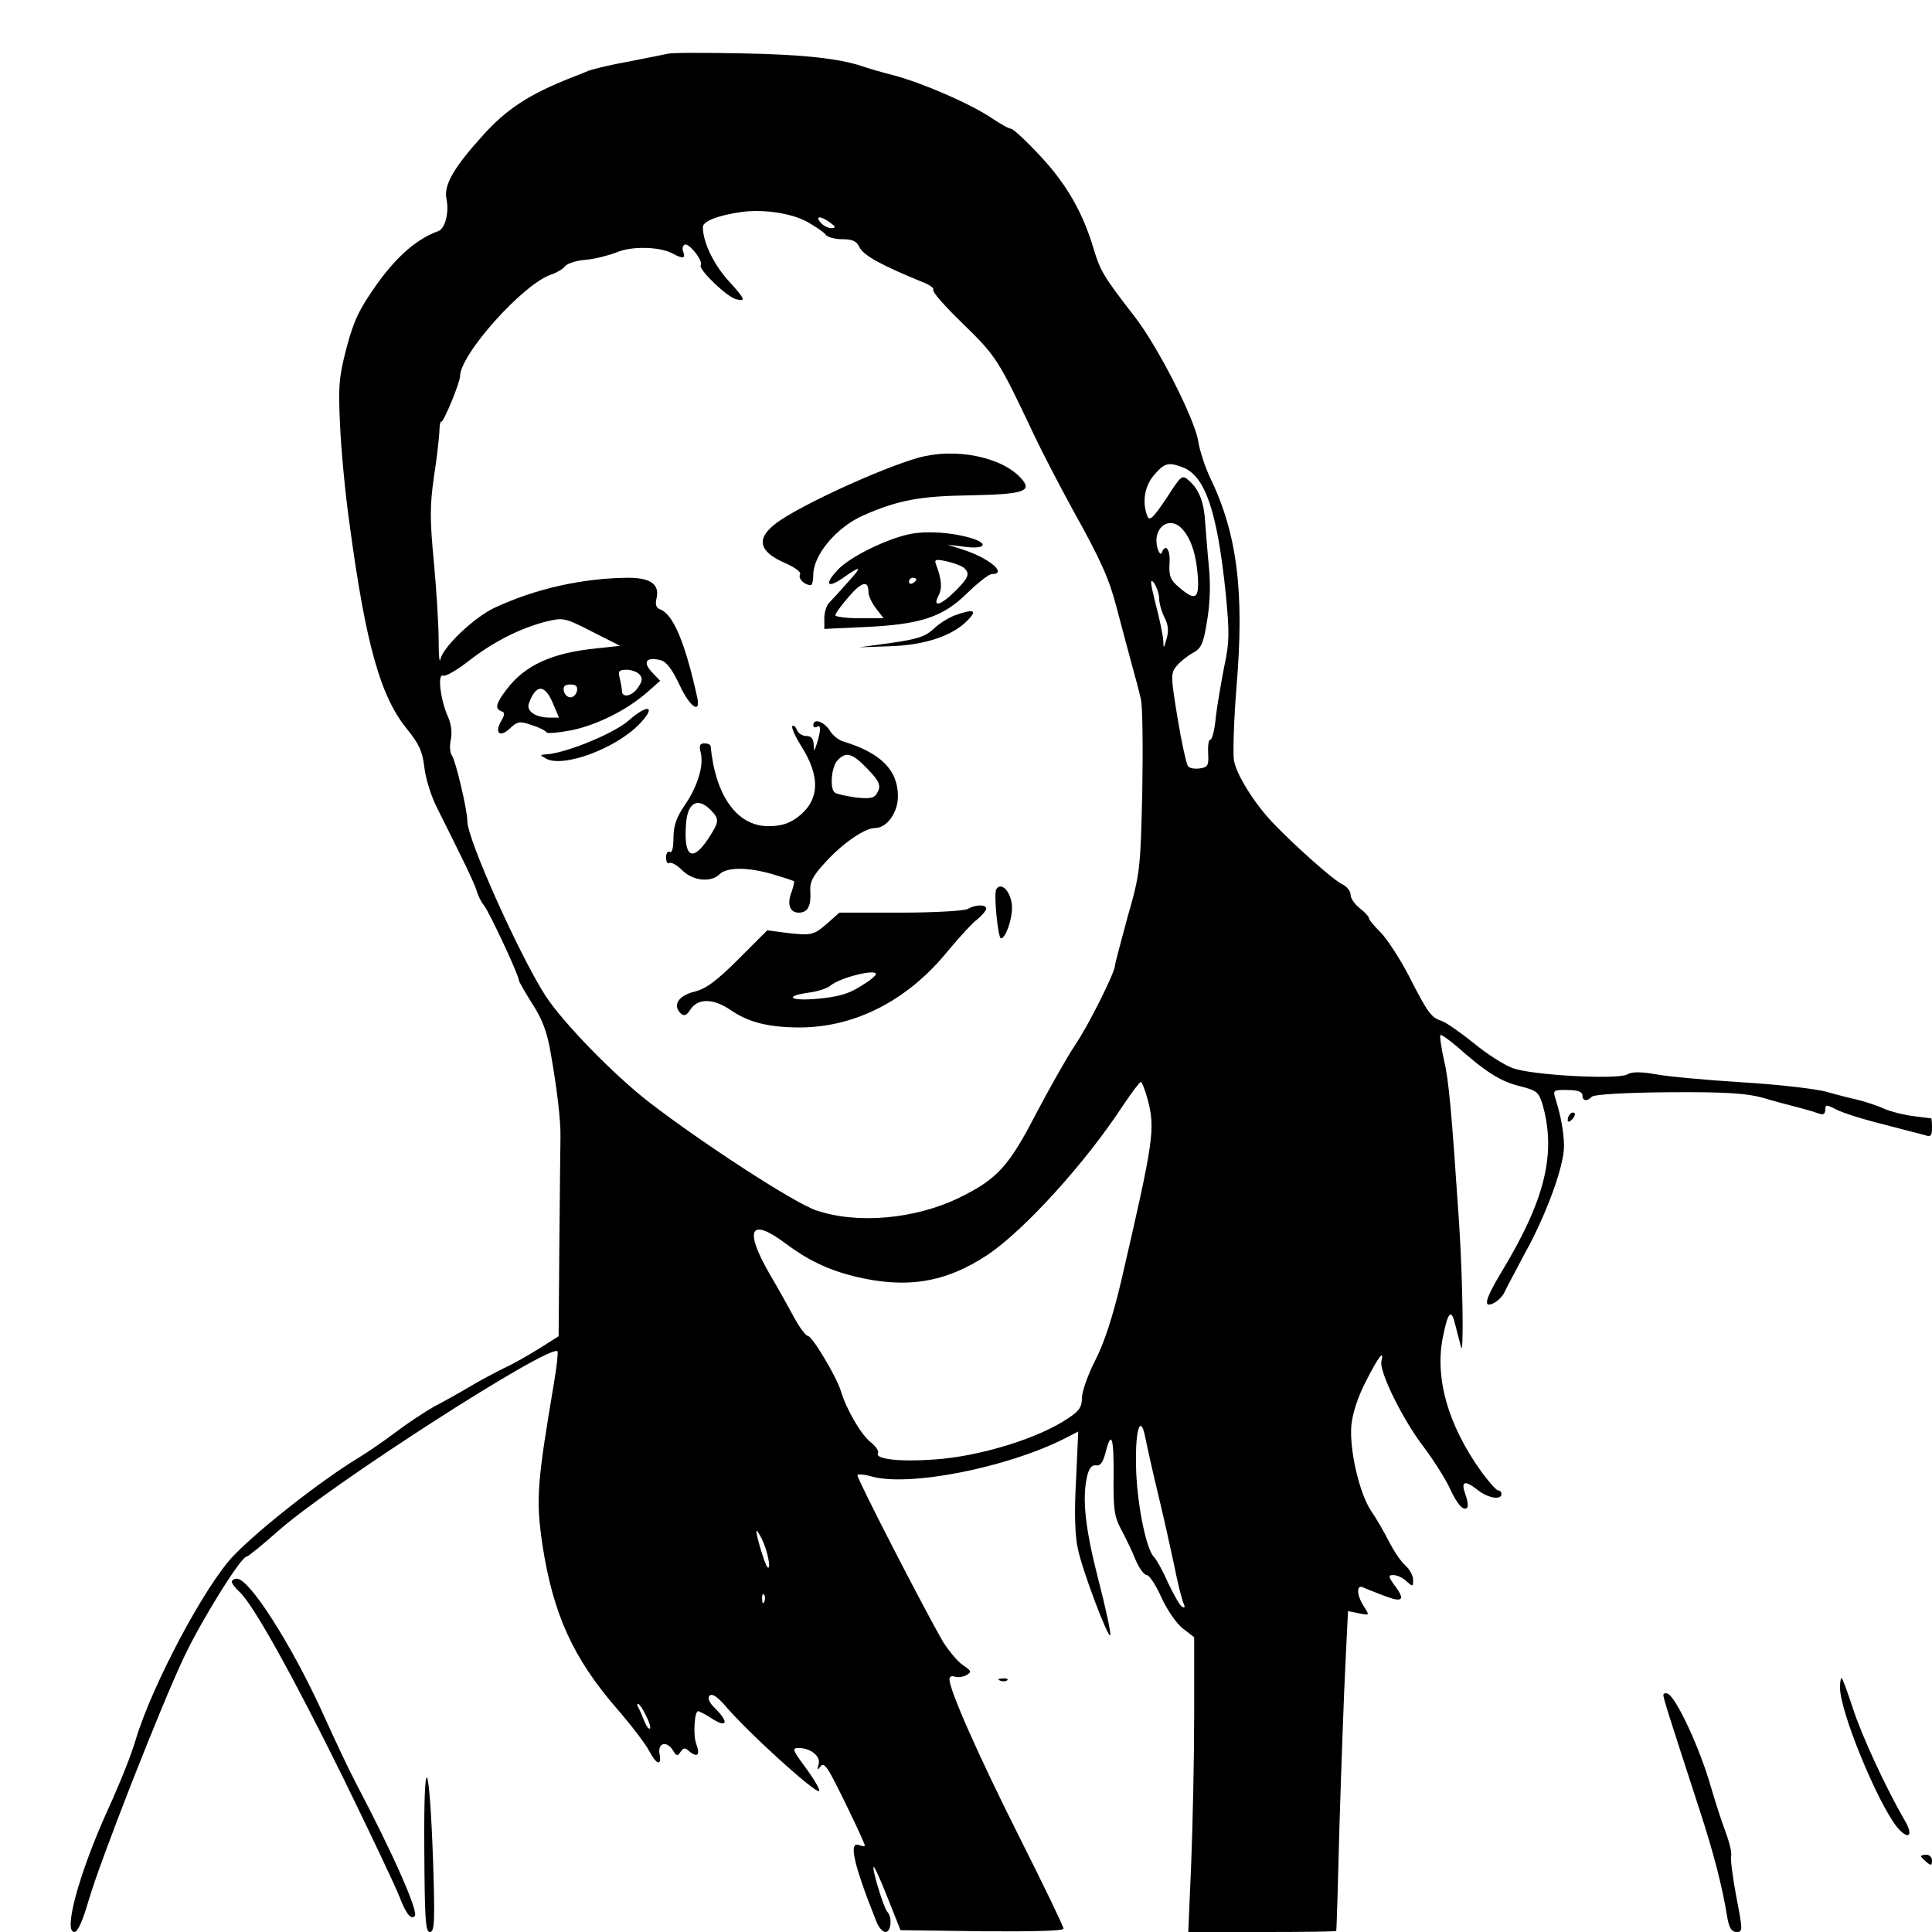 <?xml version="1.0" standalone="no"?>
<!DOCTYPE svg PUBLIC "-//W3C//DTD SVG 20010904//EN"
 "http://www.w3.org/TR/2001/REC-SVG-20010904/DTD/svg10.dtd">
<svg version="1.0" xmlns="http://www.w3.org/2000/svg"
 width="525pt" height="525pt" viewBox="0 0 525 525"
 preserveAspectRatio="xMidYMid meet">
<g transform="translate(0,525) scale(0.1,-0.1)"
fill="#000000" stroke="none">
<path d="M1815 5104 c-11 -2 -58 -12 -105 -21 -46 -8 -96 -20 -110 -25 -14 -6
-34 -14 -45 -18 -117 -46 -178 -86 -242 -157 -79 -87 -107 -135 -100 -172 8
-38 -3 -82 -22 -89 -58 -21 -112 -68 -166 -143 -48 -68 -63 -98 -83 -173 -21
-80 -23 -105 -18 -211 3 -66 14 -187 26 -270 44 -327 84 -468 156 -556 33 -41
42 -61 47 -103 3 -29 18 -79 35 -112 16 -32 45 -90 64 -129 19 -38 39 -81 43
-95 4 -14 13 -32 20 -40 14 -17 95 -190 95 -204 0 -3 16 -31 36 -63 27 -41 41
-78 50 -132 18 -101 28 -188 27 -231 0 -19 -2 -149 -3 -288 l-2 -253 -52 -33
c-29 -18 -72 -43 -97 -54 -24 -12 -66 -34 -94 -51 -27 -16 -70 -40 -95 -53
-25 -14 -72 -45 -105 -70 -33 -25 -80 -57 -105 -72 -97 -59 -263 -189 -333
-261 -78 -79 -225 -356 -269 -505 -12 -40 -40 -111 -76 -190 -76 -168 -121
-330 -90 -330 9 0 22 28 38 83 31 108 198 534 261 666 48 101 154 271 169 271
4 0 42 31 85 69 139 124 739 510 760 489 2 -2 -2 -42 -10 -88 -46 -273 -49
-314 -31 -438 29 -188 83 -308 204 -447 38 -44 77 -95 86 -113 20 -38 35 -42
28 -7 -5 30 21 35 37 8 9 -15 12 -16 20 -4 8 12 12 13 25 1 22 -17 29 -8 18
21 -9 23 -5 89 5 89 3 0 21 -9 39 -21 40 -25 45 -9 8 28 -17 16 -22 29 -16 35
7 7 20 -2 39 -23 63 -75 251 -245 259 -236 3 3 -13 31 -35 61 -39 53 -40 56
-19 56 33 -1 60 -24 52 -46 -4 -14 -3 -15 4 -6 7 10 12 8 24 -10 15 -23 98
-195 98 -203 0 -3 -7 -2 -15 1 -30 12 -16 -51 47 -209 6 -15 17 -27 24 -27 16
0 19 41 5 55 -10 11 -42 117 -37 122 2 2 19 -36 38 -84 l35 -88 222 -3 c139
-1 221 1 221 7 0 6 -54 118 -120 249 -111 221 -190 399 -190 429 0 7 6 10 14
7 8 -3 23 -1 32 4 15 9 14 11 -9 27 -14 9 -38 38 -54 63 -48 82 -233 441 -233
453 0 4 17 3 38 -3 102 -29 368 24 523 102 l39 20 -6 -132 c-5 -87 -3 -152 5
-187 13 -62 84 -248 88 -234 2 6 -12 72 -32 149 -36 140 -45 221 -31 282 5 22
13 32 24 30 12 -2 19 8 26 34 16 64 23 43 22 -64 -1 -87 2 -109 20 -143 12
-22 30 -59 39 -82 10 -24 24 -43 31 -43 7 0 25 -27 40 -61 15 -33 41 -71 58
-84 l31 -24 0 -213 c0 -117 -4 -297 -8 -400 l-8 -188 200 0 c111 0 202 1 202
3 1 1 5 132 9 292 5 160 12 355 16 433 l7 144 30 -6 c29 -6 29 -6 13 19 -19
29 -21 59 -3 52 6 -3 31 -13 55 -22 53 -21 62 -14 33 25 -19 26 -19 30 -5 30
10 0 26 -7 36 -17 17 -15 18 -15 18 4 0 11 -9 28 -21 39 -12 10 -32 40 -45 66
-13 25 -34 62 -48 82 -32 48 -59 164 -54 231 3 34 17 77 39 120 34 67 51 90
43 57 -8 -27 58 -160 114 -233 27 -36 59 -86 71 -112 21 -45 37 -64 48 -54 3
4 1 20 -5 36 -13 37 -2 40 35 11 27 -21 63 -27 63 -10 0 6 -4 10 -9 10 -5 0
-25 23 -45 50 -92 128 -129 259 -104 372 13 64 22 72 32 30 4 -15 11 -43 16
-62 8 -33 5 183 -5 335 -21 312 -28 389 -41 444 -8 35 -12 66 -10 68 2 3 21
-11 43 -29 79 -70 119 -96 171 -109 47 -12 53 -16 63 -48 39 -134 8 -261 -110
-456 -47 -78 -52 -102 -20 -85 11 6 23 19 27 28 4 9 29 56 55 105 59 106 107
238 107 292 0 38 -9 85 -24 132 -6 20 -4 22 34 21 27 0 40 -5 40 -14 0 -16 12
-18 26 -4 6 6 90 11 210 12 155 1 211 -3 254 -15 30 -9 75 -21 99 -27 23 -6
49 -14 57 -17 8 -3 14 1 14 11 0 15 3 15 30 1 17 -9 74 -27 127 -40 53 -14
104 -27 115 -30 14 -5 18 -1 18 19 0 14 -1 26 -2 27 -2 0 -23 3 -48 6 -25 3
-61 12 -80 20 -19 9 -51 19 -70 24 -19 4 -58 14 -86 22 -28 8 -131 20 -230 26
-98 6 -205 16 -236 22 -40 7 -64 7 -77 -1 -28 -14 -255 -2 -309 17 -23 8 -72
39 -108 69 -36 29 -75 56 -87 60 -28 9 -37 21 -89 123 -24 46 -58 98 -75 116
-18 18 -33 35 -33 40 0 4 -11 16 -25 27 -14 11 -25 27 -25 37 0 10 -11 23 -24
29 -22 10 -129 105 -188 167 -51 54 -98 130 -105 169 -3 21 0 111 7 199 22
260 2 418 -73 572 -13 28 -27 71 -31 96 -9 60 -110 258 -173 339 -83 107 -93
124 -110 180 -29 100 -74 179 -146 256 -38 41 -74 74 -79 74 -6 0 -29 13 -53
29 -56 38 -184 94 -265 116 -36 9 -76 21 -90 26 -61 20 -158 31 -325 34 -99 2
-189 2 -200 -1z m377 -456 c23 -13 47 -29 51 -35 4 -7 25 -13 45 -13 28 0 40
-5 47 -21 11 -23 58 -49 178 -98 15 -6 26 -15 23 -19 -3 -5 34 -47 82 -93 89
-87 95 -96 191 -299 22 -47 70 -139 106 -205 77 -138 99 -188 119 -265 8 -30
24 -91 36 -135 12 -44 26 -95 30 -114 5 -19 6 -133 4 -253 -5 -211 -6 -222
-40 -340 -18 -67 -34 -126 -34 -131 0 -19 -72 -163 -108 -216 -21 -31 -69
-116 -107 -188 -74 -143 -105 -177 -209 -228 -120 -58 -277 -72 -388 -34 -58
19 -306 180 -453 293 -97 75 -234 216 -282 289 -70 108 -213 426 -213 475 0
31 -32 166 -42 179 -5 7 -7 26 -3 43 4 20 1 43 -8 63 -20 45 -29 117 -13 111
7 -3 39 16 71 41 67 52 139 88 209 106 46 11 50 11 124 -27 l77 -39 -65 -7
c-119 -12 -193 -45 -243 -111 -30 -39 -33 -53 -14 -60 9 -3 9 -9 -1 -26 -19
-33 -4 -46 23 -21 21 20 27 21 59 10 20 -6 38 -15 41 -20 2 -4 34 -1 70 6 70
15 151 56 205 104 l34 30 -23 24 c-25 27 -15 42 24 32 16 -4 31 -24 51 -66 29
-63 60 -83 48 -32 -33 148 -65 223 -100 236 -11 4 -14 13 -10 30 9 38 -16 56
-77 56 -125 -1 -253 -30 -364 -82 -55 -26 -139 -106 -146 -139 -3 -13 -5 10
-5 51 0 41 -6 137 -13 213 -11 114 -11 153 0 230 8 50 14 106 15 124 0 17 3
30 5 27 5 -5 51 106 51 123 0 60 172 252 248 277 15 5 32 15 37 22 6 8 31 16
56 18 25 2 63 12 84 20 41 18 118 16 153 -3 28 -15 35 -14 29 4 -4 8 -2 17 3
20 11 7 52 -44 44 -56 -6 -11 70 -85 96 -92 28 -7 26 -1 -23 53 -39 44 -67
103 -67 143 0 16 42 32 105 41 59 8 134 -3 177 -26z m64 -3 c16 -12 16 -14 3
-15 -9 0 -22 7 -29 15 -16 19 0 19 26 0z m958 -665 c61 -23 94 -120 117 -345
10 -103 10 -130 -4 -195 -8 -41 -19 -103 -23 -137 -3 -35 -10 -63 -15 -63 -5
0 -7 -17 -6 -37 2 -33 -1 -38 -22 -41 -13 -2 -27 0 -32 5 -5 5 -18 64 -29 131
-19 116 -19 123 -2 143 9 11 29 27 44 35 22 12 28 24 38 86 8 46 10 100 5 148
-4 41 -8 95 -10 120 -3 54 -16 89 -43 113 -20 18 -21 17 -63 -48 -35 -52 -45
-62 -51 -48 -15 38 -8 82 18 112 28 33 39 36 78 21z m-1 -168 c24 -26 38 -71
42 -129 4 -61 -7 -67 -51 -29 -23 19 -28 30 -26 65 3 38 -11 56 -21 29 -2 -7
-8 -1 -12 14 -14 54 33 89 68 50z m-63 -189 c0 -13 7 -37 15 -52 10 -20 11
-37 5 -57 -8 -28 -8 -28 -9 -4 -1 14 -10 59 -21 100 -14 57 -16 70 -4 56 7
-11 14 -30 14 -43z m-1412 -206 c9 -10 7 -19 -4 -35 -16 -24 -44 -30 -44 -9 0
6 -3 22 -6 35 -5 18 -2 22 19 22 13 0 29 -6 35 -13z m-170 -44 c-2 -10 -10
-18 -18 -18 -8 0 -16 8 -18 18 -2 12 3 17 18 17 15 0 20 -5 18 -17z m-66 -33
l17 -40 -25 0 c-38 0 -64 17 -57 38 19 53 43 54 65 2z m1616 -1075 c22 -83 18
-110 -71 -495 -23 -97 -46 -169 -71 -217 -20 -39 -36 -85 -36 -102 0 -25 -8
-36 -39 -56 -80 -54 -240 -103 -362 -111 -92 -7 -163 1 -153 17 3 5 -6 19 -20
30 -26 20 -66 89 -81 139 -12 39 -78 150 -90 150 -5 0 -22 22 -36 48 -14 26
-44 80 -67 119 -71 123 -54 157 44 83 59 -44 113 -70 184 -88 143 -35 249 -18
365 59 99 67 265 249 368 407 23 34 44 62 47 62 3 0 11 -20 18 -45z m29 -1075
c14 -58 33 -143 43 -190 9 -47 21 -94 25 -104 6 -13 5 -17 -3 -12 -6 3 -22 32
-37 63 -14 32 -32 65 -40 73 -22 24 -47 154 -48 250 -2 100 13 140 26 70 5
-25 20 -92 34 -150z m-1071 -135 c13 -33 19 -74 9 -63 -7 7 -34 98 -29 98 3 0
12 -16 20 -35z m1 -157 c-3 -8 -6 -5 -6 6 -1 11 2 17 5 13 3 -3 4 -12 1 -19z
m-322 -309 c9 -17 14 -33 11 -36 -3 -3 -10 7 -16 22 -6 15 -13 32 -16 36 -3 5
-3 9 0 9 3 0 13 -14 21 -31z"/>
<path d="M2495 4006 c-102 -29 -320 -129 -385 -177 -56 -42 -49 -77 21 -108
30 -13 47 -26 43 -32 -6 -11 12 -29 29 -29 4 0 7 12 7 28 0 54 63 129 135 161
95 42 154 53 292 55 147 3 170 11 137 47 -53 58 -179 83 -279 55z"/>
<path d="M2474 3799 c-62 -12 -165 -62 -198 -98 -35 -37 -29 -51 11 -24 54 38
58 36 18 -8 -21 -24 -45 -50 -52 -57 -7 -7 -13 -26 -13 -42 l0 -29 108 5 c154
7 214 27 280 92 29 28 59 52 67 52 44 0 -6 43 -77 66 l-43 14 48 -6 c55 -7 65
9 15 24 -50 15 -119 20 -164 11z m144 -91 c19 -16 15 -27 -22 -64 -39 -39 -63
-46 -46 -13 11 20 9 44 -6 84 -6 15 -2 16 27 10 19 -4 40 -12 47 -17z m-128
-32 c0 -3 -4 -8 -10 -11 -5 -3 -10 -1 -10 4 0 6 5 11 10 11 6 0 10 -2 10 -4z
m-130 -35 c0 -10 9 -30 21 -45 l20 -26 -65 0 c-36 0 -66 4 -66 8 0 5 16 27 36
50 36 42 54 46 54 13z"/>
<path d="M2595 3578 c-16 -6 -43 -22 -58 -37 -23 -21 -45 -28 -115 -38 l-87
-12 85 3 c94 3 171 29 211 72 25 26 15 30 -36 12z"/>
<path d="M1707 3291 c-42 -36 -176 -90 -225 -91 -15 -1 -15 -2 1 -11 46 -27
191 27 255 94 47 49 23 56 -31 8z"/>
<path d="M2210 3279 c0 -5 5 -7 10 -4 11 7 11 -9 0 -45 -8 -24 -8 -24 -9 -2
-1 15 -7 22 -20 22 -10 0 -22 7 -25 16 -4 9 -9 14 -13 11 -3 -4 8 -28 24 -54
54 -85 50 -149 -10 -194 -23 -17 -45 -24 -79 -24 -85 0 -144 82 -157 218 -1 4
-8 7 -17 7 -12 0 -15 -6 -10 -25 9 -35 -8 -92 -44 -144 -22 -32 -30 -56 -30
-88 0 -27 -4 -42 -10 -38 -5 3 -10 -3 -10 -15 0 -12 4 -19 9 -15 5 3 21 -6 35
-20 29 -29 79 -34 102 -10 20 19 77 19 145 -1 30 -9 55 -17 57 -19 1 -1 -2
-14 -7 -29 -13 -32 -5 -56 19 -56 25 0 34 17 32 57 -2 26 6 42 40 79 48 53
108 94 136 94 32 0 62 42 62 86 0 71 -46 118 -148 149 -12 3 -30 17 -38 31
-16 24 -44 33 -44 13z m145 -116 c37 -38 41 -49 26 -72 -7 -10 -21 -12 -56 -8
-26 4 -51 9 -56 13 -15 9 -10 71 7 88 23 24 39 20 79 -21z m-425 -113 c26 -26
25 -32 -6 -80 -43 -64 -66 -49 -60 38 3 60 31 77 66 42z"/>
<path d="M2707 2833 c-7 -13 5 -133 13 -133 12 0 30 49 30 83 0 41 -29 74 -43
50z"/>
<path d="M2630 2780 c-8 -5 -90 -10 -182 -10 l-167 0 -35 -31 c-36 -31 -42
-32 -116 -23 l-45 6 -79 -79 c-59 -59 -89 -81 -120 -88 -43 -11 -59 -37 -36
-59 9 -8 16 -6 27 12 21 30 62 29 109 -3 49 -34 105 -47 189 -47 150 1 292 74
400 207 31 37 67 77 81 87 13 11 24 24 24 29 0 12 -31 11 -50 -1z m-250 -177
c0 -5 -19 -20 -43 -34 -31 -20 -61 -28 -115 -33 -76 -7 -94 7 -22 17 22 3 48
11 57 19 25 21 123 46 123 31z"/>
<path d="M4267 2223 c-4 -3 -7 -11 -7 -17 0 -6 5 -5 12 2 6 6 9 14 7 17 -3 3
-9 2 -12 -2z"/>
<path d="M630 952 c0 -5 9 -17 20 -27 38 -34 147 -231 282 -505 74 -151 143
-297 153 -323 18 -47 31 -64 42 -54 11 12 -59 170 -160 362 -15 28 -56 114
-91 192 -84 184 -198 363 -232 363 -8 0 -14 -4 -14 -8z"/>
<path d="M2718 683 c7 -3 16 -2 19 1 4 3 -2 6 -13 5 -11 0 -14 -3 -6 -6z"/>
<path d="M5000 664 c0 -65 101 -311 155 -379 31 -37 46 -24 21 18 -50 86 -117
230 -141 305 -15 45 -28 82 -31 82 -2 0 -4 -12 -4 -26z"/>
<path d="M4520 644 c0 -8 10 -41 99 -314 38 -117 61 -205 75 -292 5 -28 12
-38 25 -38 17 0 17 4 -1 97 -10 53 -16 103 -14 109 3 7 -4 36 -15 66 -11 29
-29 85 -40 123 -30 105 -95 245 -118 253 -6 2 -11 0 -11 -4z"/>
<path d="M1153 228 c1 -191 3 -228 15 -228 13 0 14 28 9 188 -10 288 -26 315
-24 40z"/>
<path d="M5220 206 c0 -2 7 -9 15 -16 12 -10 15 -10 15 4 0 9 -7 16 -15 16 -8
0 -15 -2 -15 -4z"/>
</g>
</svg>
